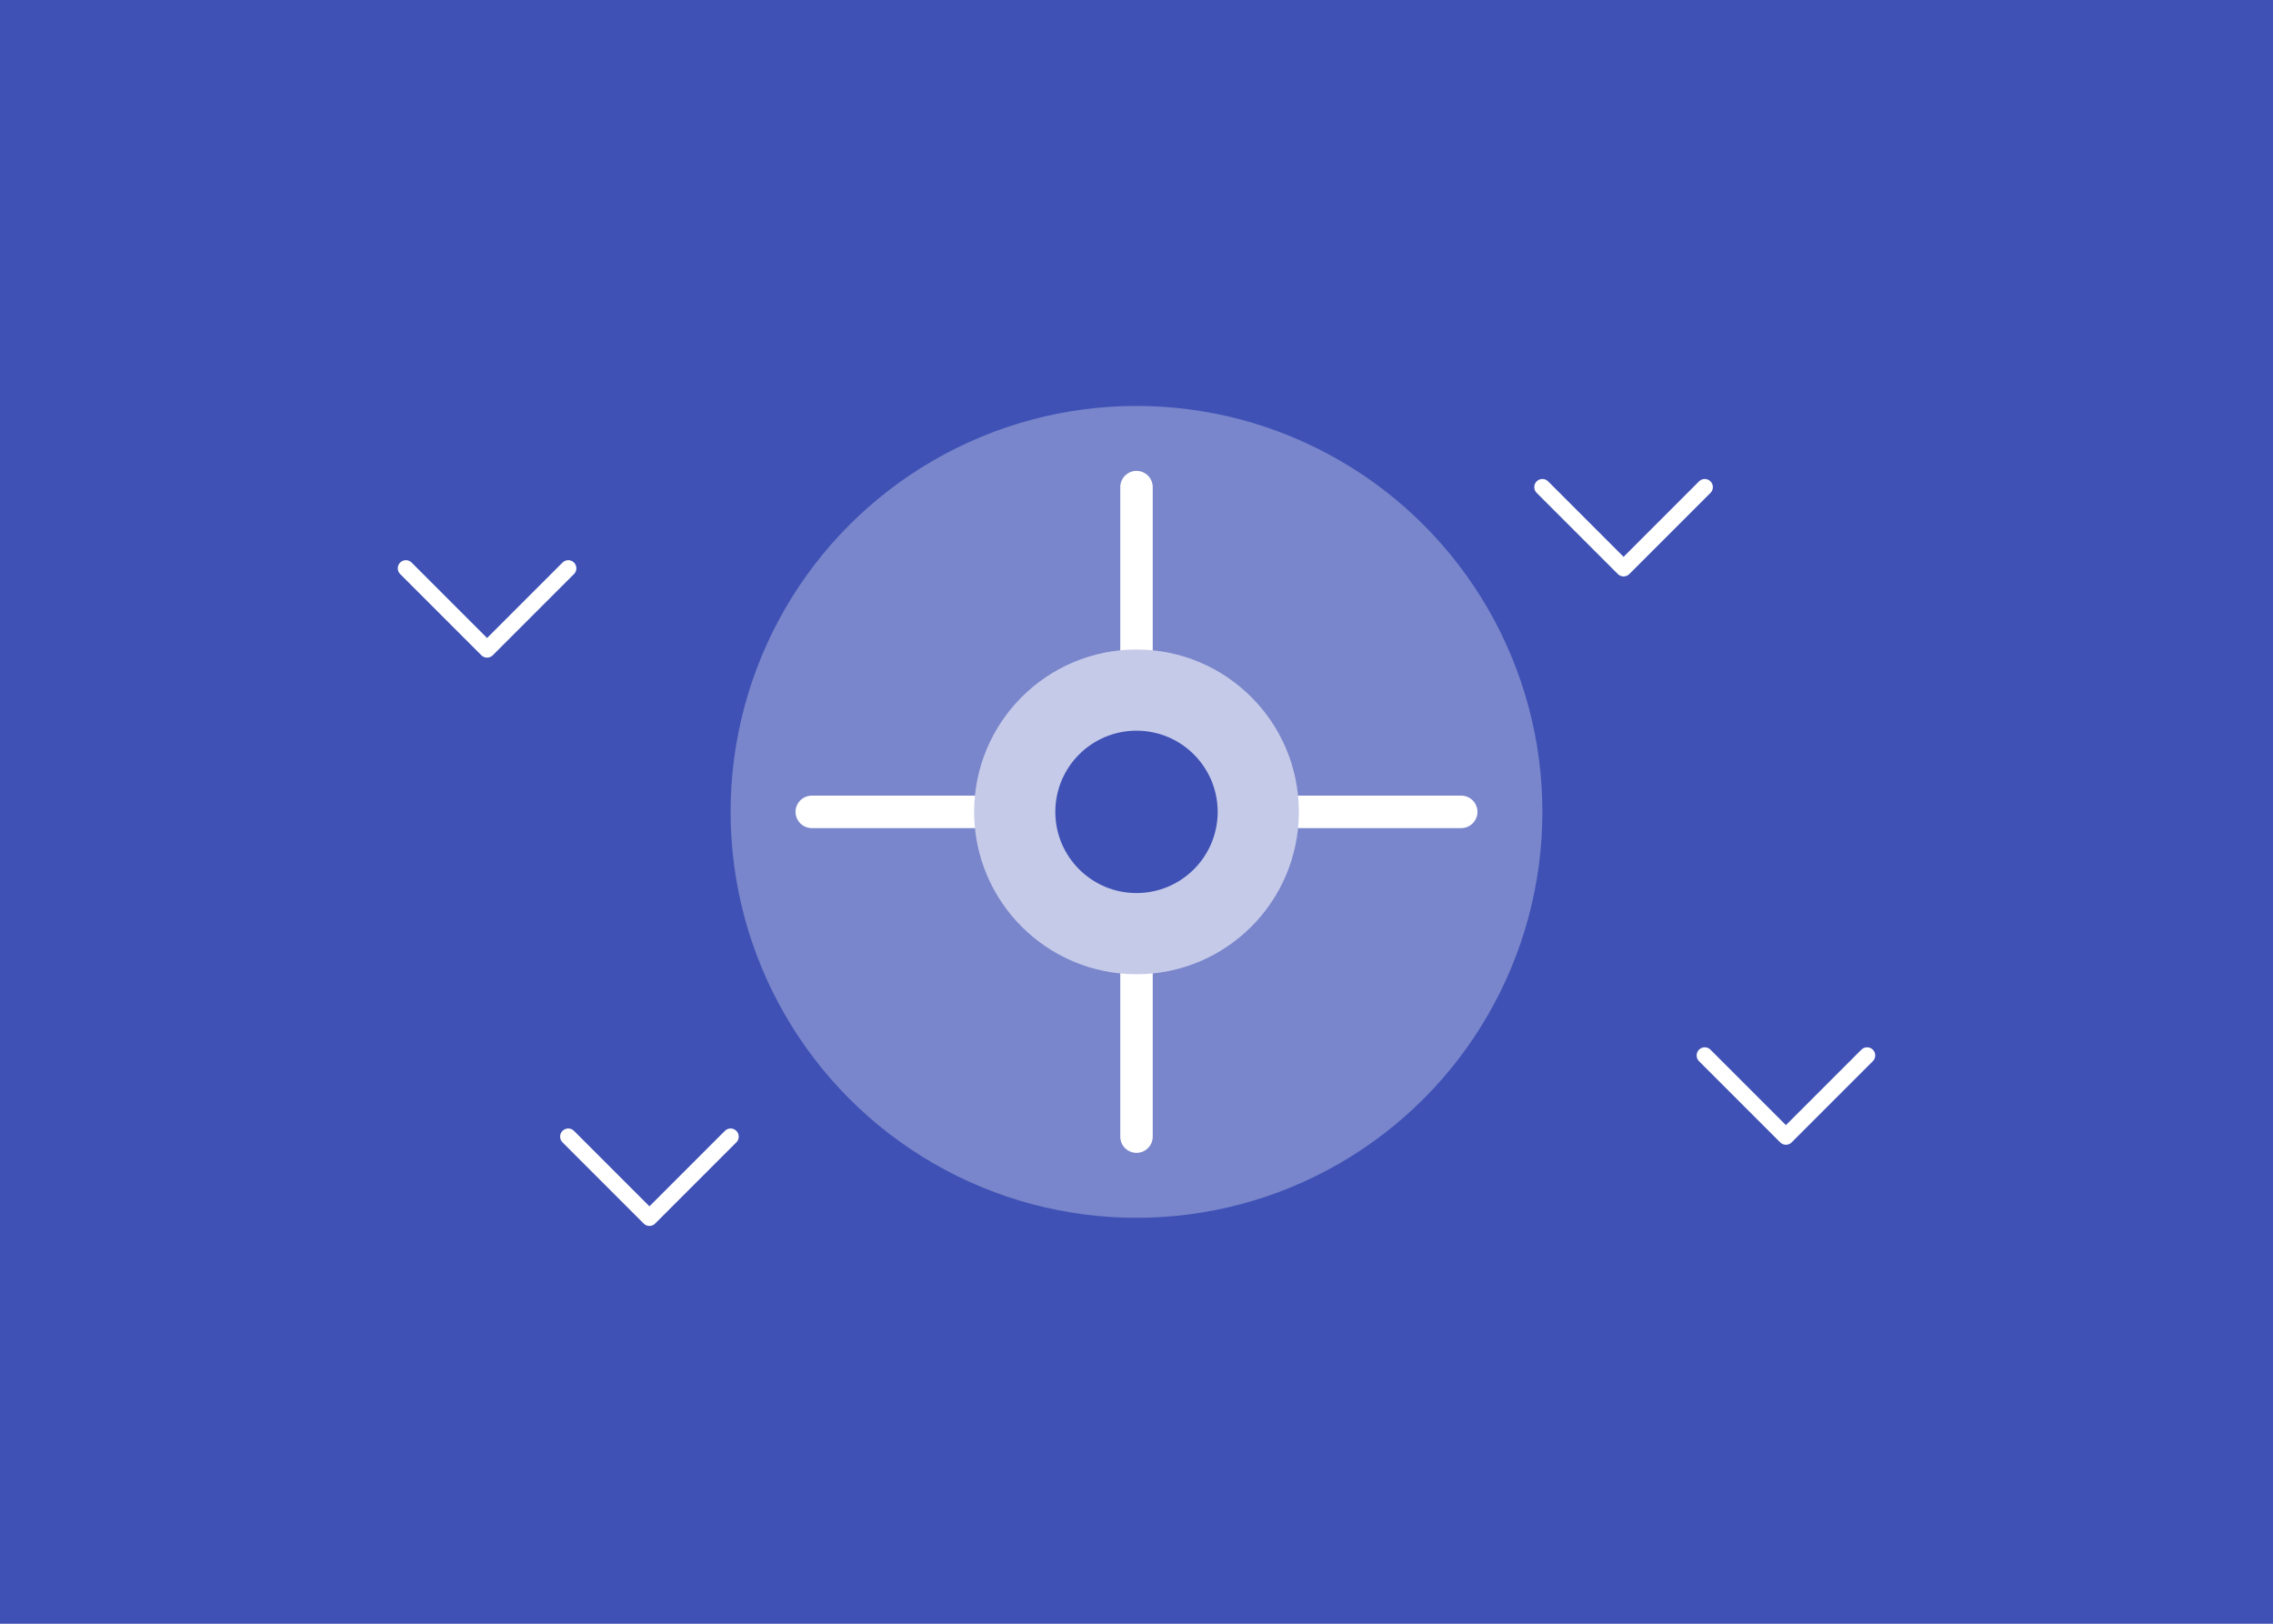 <svg xmlns="http://www.w3.org/2000/svg" width="280" height="200" viewBox="0 0 280 200" fill="none">
  <rect width="280" height="200" fill="#3F51B5"/>
  <circle cx="140" cy="100" r="50" fill="#7986CB"/>
  <path d="M140 60V140" stroke="white" stroke-width="4" stroke-linecap="round"/>
  <path d="M100 100H180" stroke="white" stroke-width="4" stroke-linecap="round"/>
  <circle cx="140" cy="100" r="20" fill="#C5CAE9"/>
  <circle cx="140" cy="100" r="10" fill="#3F51B5"/>
  <path d="M190 60L200 70L210 60" stroke="white" stroke-width="2" stroke-linecap="round" stroke-linejoin="round"/>
  <path d="M70 140L80 150L90 140" stroke="white" stroke-width="2" stroke-linecap="round" stroke-linejoin="round"/>
  <path d="M210 130L220 140L230 130" stroke="white" stroke-width="2" stroke-linecap="round" stroke-linejoin="round"/>
  <path d="M50 70L60 80L70 70" stroke="white" stroke-width="2" stroke-linecap="round" stroke-linejoin="round"/>
</svg>